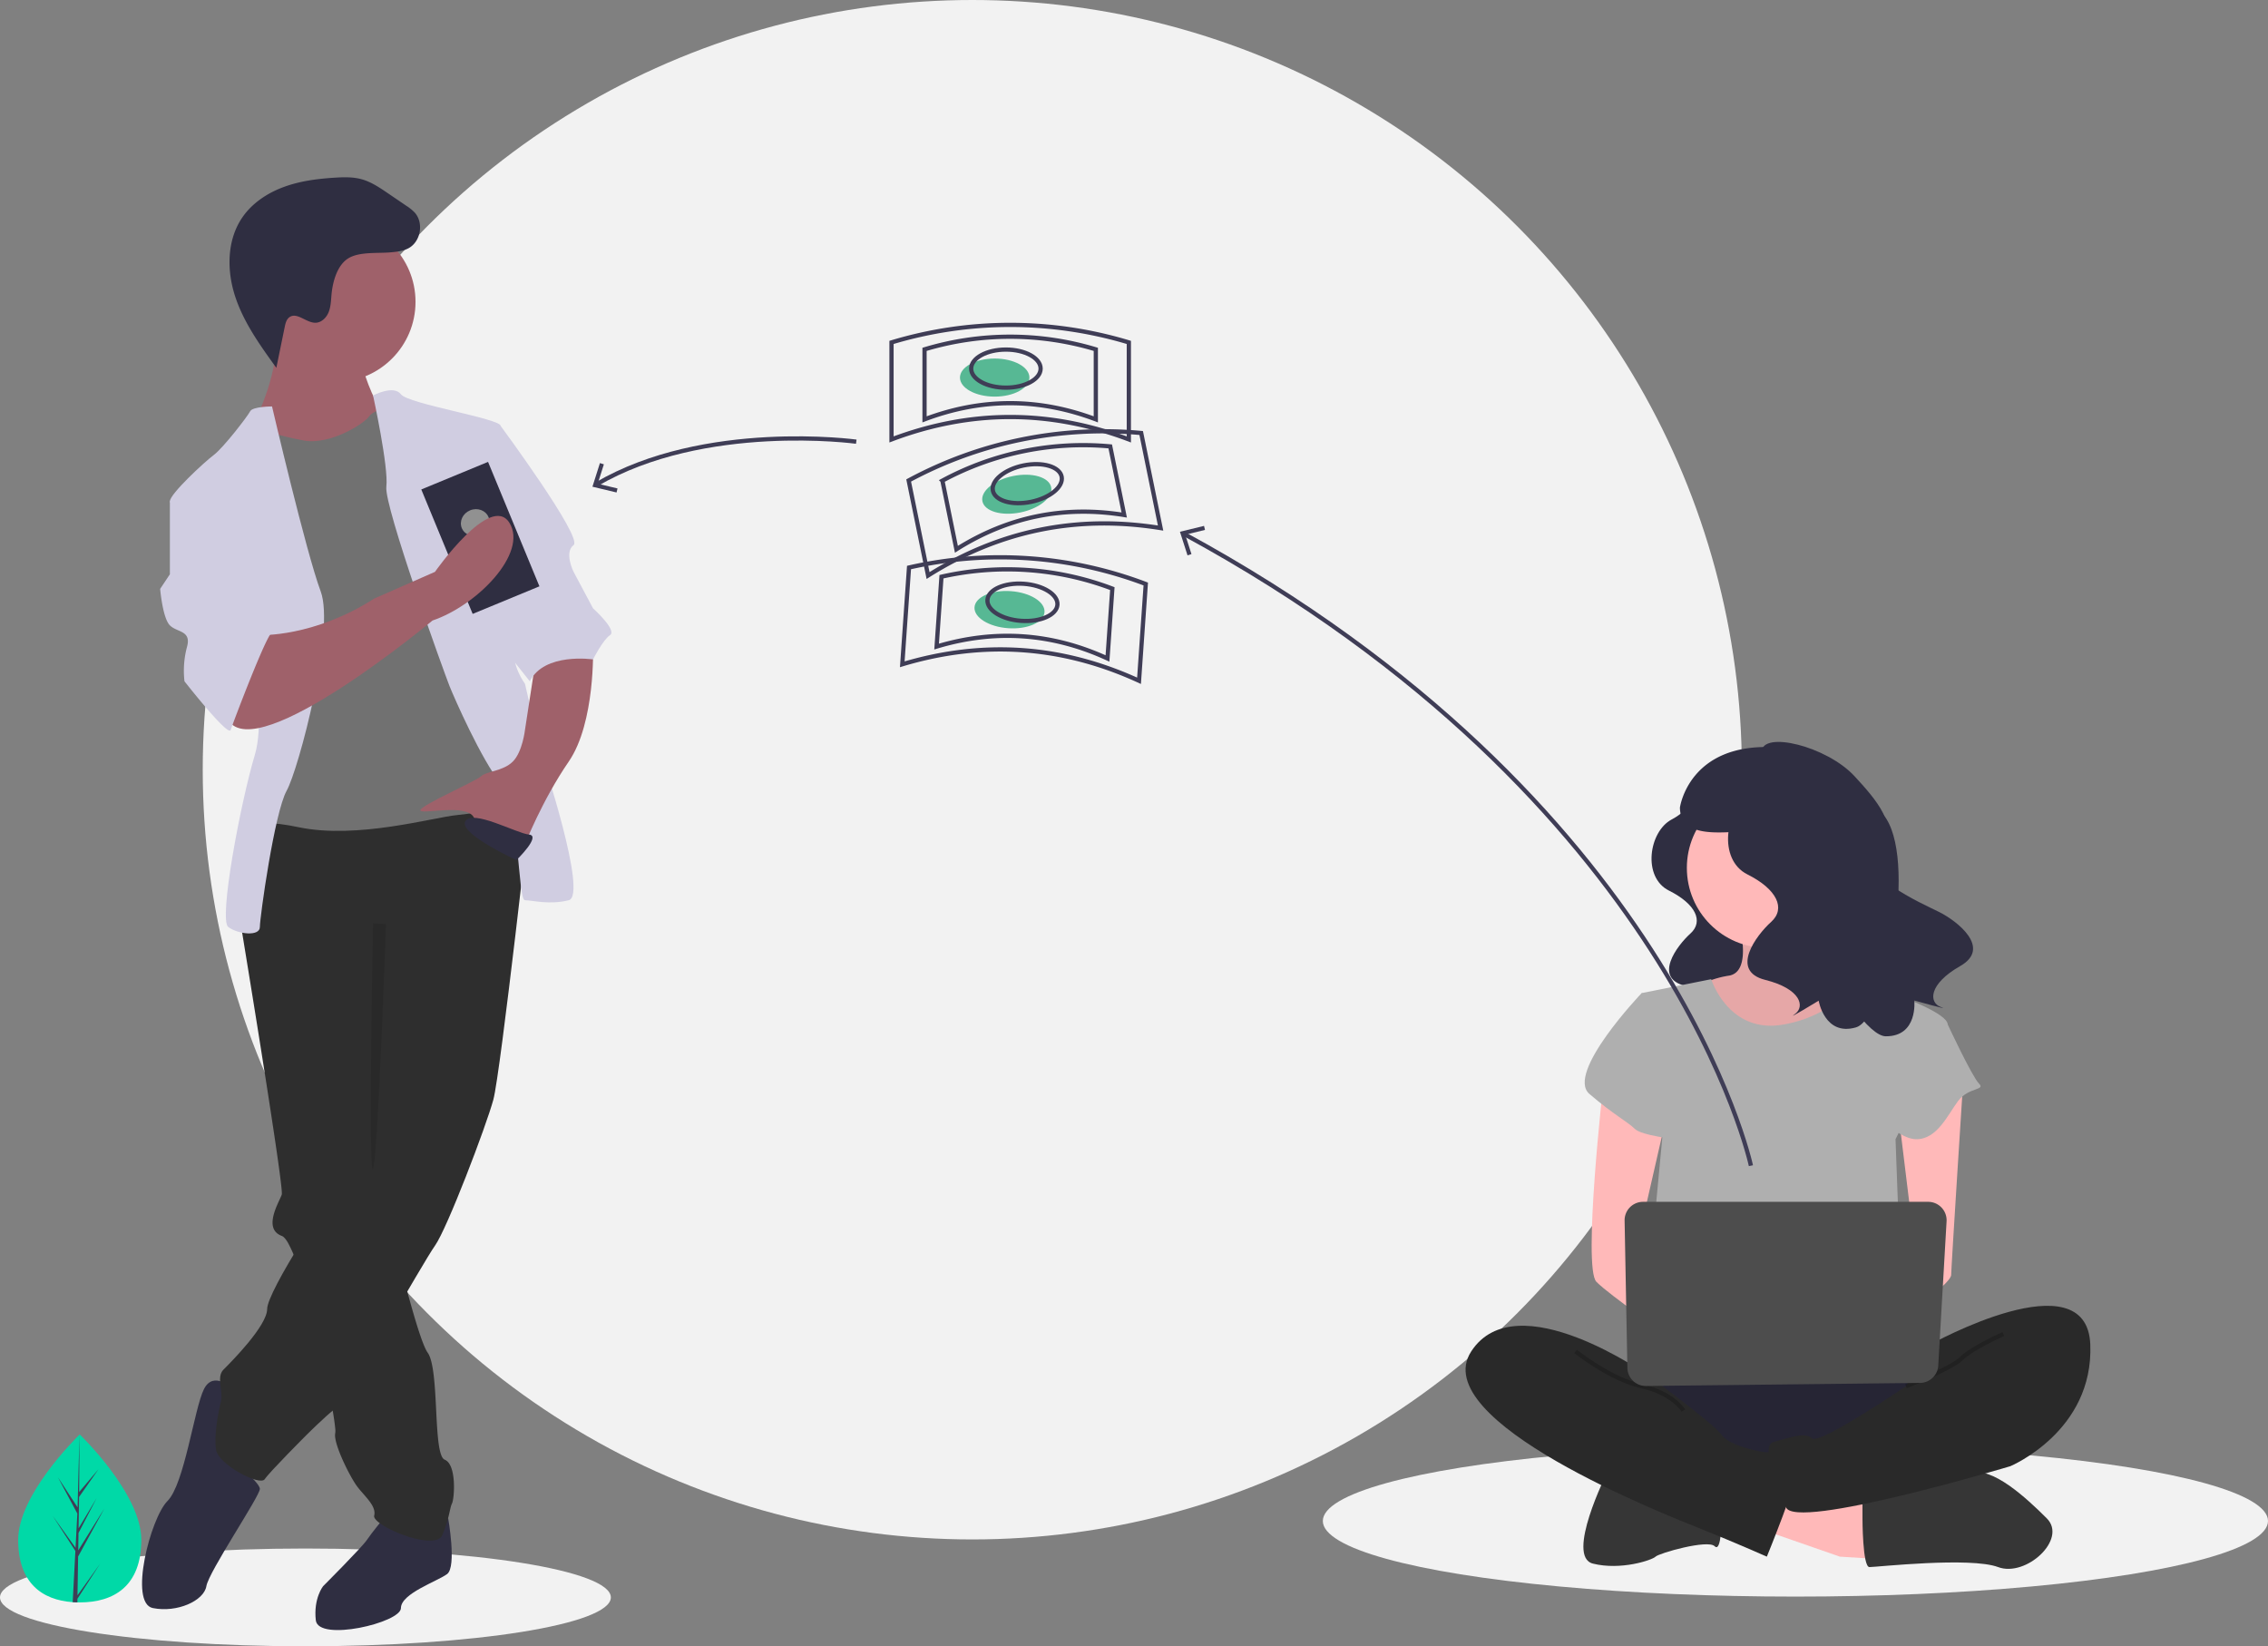 <svg xmlns="http://www.w3.org/2000/svg" width="1072.536" height="778.364" viewBox="0 0 1072.536 778.364">
  <rect x="0" y="0" width="1072.536" height="778.364" fill="#808080" stroke="none"/>
  <g id="Group_461" data-name="Group 461" transform="translate(0 0)">
    <ellipse id="Ellipse_52" data-name="Ellipse 52" cx="363.924" cy="363.924" rx="363.924" ry="363.924" transform="translate(95.872 0)" fill="#f2f2f2"/>
    <ellipse id="Ellipse_53" data-name="Ellipse 53" cx="144.436" cy="23.11" rx="144.436" ry="23.11" transform="translate(0 732.144)" fill="#f2f2f2"/>
    <ellipse id="Ellipse_54" data-name="Ellipse 54" cx="223.486" cy="35.758" rx="223.486" ry="35.758" transform="translate(625.565 683.356)" fill="#f2f2f2"/>
    <path id="Path_345" data-name="Path 345" d="M869.167,435.945s1.9,6.342-8.879,12.05-13.953,27.272-1.268,33.614,16.49,14.587,10.148,20.3-17.758,20.93-2.537,24.735,17.124,11.416,12.685,14.587,10.148-5.708,10.148-5.708S892,550.74,905.318,546.935s50.738-76.107,31.711-86.255S869.167,435.945,869.167,435.945Z" transform="translate(-69.771 -60.535)" fill="#2f2e41"/>
    <path id="Path_346" data-name="Path 346" d="M892.566,498.472s6.579,23.026-4.934,24.671a44.945,44.945,0,0,0-19.737,8.224l21.381,27.96H928.75l24.671-24.671s-32.894-24.671-26.315-39.473S892.566,498.472,892.566,498.472Z" transform="translate(-70.183 -61.821)" fill="#ffb9b9"/>
    <path id="Path_347" data-name="Path 347" d="M892.566,498.472s6.579,23.026-4.934,24.671a44.945,44.945,0,0,0-19.737,8.224l21.381,27.96H928.75l24.671-24.671s-32.894-24.671-26.315-39.473S892.566,498.472,892.566,498.472Z" transform="translate(-70.183 -61.821)" opacity="0.1"/>
    <path id="Path_348" data-name="Path 348" d="M852.787,740.18l37.829,13.157,26.315,1.644-1.644-23.026L861.01,715.9Z" transform="translate(-20.535 -17.348)" fill="#ffb9b9"/>
    <path id="Path_349" data-name="Path 349" d="M953,786.343s0,23.026,3.289,23.026,47.7-4.934,60.855,0,32.894-13.158,23.026-23.026-25.965-24.671-36.008-21.381S953,776.475,953,776.475Z" transform="translate(-72.233 -68.446)" fill="#363636"/>
    <path id="Path_350" data-name="Path 350" d="M828.86,764.974s-19.737,39.473-6.579,42.763,27.96-1.645,29.6-3.289,24.671-8.224,27.96-4.934,3.289-13.158,3.289-13.158Z" transform="translate(-68.976 -68.457)" fill="#363636"/>
    <path id="Path_351" data-name="Path 351" d="M845.575,709.359s-31.249,42.763-8.224,54.276,133.222,11.513,141.446,0,11.513-47.7,0-50.986S845.575,709.359,845.575,709.359Z" transform="translate(-69.244 -67.118)" fill="#2f2e41"/>
    <path id="Path_352" data-name="Path 352" d="M845.575,709.359s-31.249,42.763-8.224,54.276,133.222,11.513,141.446,0,11.513-47.7,0-50.986S845.575,709.359,845.575,709.359Z" transform="translate(-69.244 -67.118)" opacity="0.2"/>
    <ellipse id="Ellipse_55" data-name="Ellipse 55" cx="37.828" cy="37.828" rx="37.828" ry="37.828" transform="translate(797.713 372.507)" fill="#ffb9b9"/>
    <path id="Path_353" data-name="Path 353" d="M845.987,532.24l32.894-6.579s8.224,26.315,34.539,21.381,32.894-21.381,32.894-21.381,19.737,8.224,21.381,8.224,23.026,8.223,23.026,13.158-24.671,54.276-24.671,54.276l3.289,88.815-121.709-3.29,8.224-87.17Z" transform="translate(-69.656 -62.695)" fill="#afafaf"/>
    <path id="Path_354" data-name="Path 354" d="M827.312,576.22s-9.868,87.17-3.289,93.749,32.894,24.671,32.894,24.671V674.9l-13.158-24.671,13.158-57.565Z" transform="translate(-69.072 -63.912)" fill="#ffb9b9"/>
    <path id="Path_355" data-name="Path 355" d="M1001.045,573.693s-5.757,89.637-5.757,92.927-14.8,14.8-19.736,14.8-8.224-8.224-8.224-8.224l11.513-13.158-8.224-67.433Z" transform="translate(-72.578 -63.852)" fill="#ffb9b9"/>
    <path id="Path_356" data-name="Path 356" d="M983.979,702.167s74.012-41.118,75.657,0-37.829,57.565-37.829,57.565-101.972,30.578-106.084,19.4-12.335-29.269-5.757-30.914,14.8-4.934,18.092-1.645S972.466,721.9,972.466,721.9Z" transform="translate(-71.137 -66.505)" fill="#292929"/>
    <path id="Path_357" data-name="Path 357" d="M1020.121,697.562s-14.8,6.579-19.737,11.513-26.316,13.158-26.316,13.158" transform="translate(-72.74 -66.834)" fill="none" stroke="#000" stroke-miterlimit="10" stroke-width="2" opacity="0.2"/>
    <path id="Path_358" data-name="Path 358" d="M855.191,535.692l-9.868-3.289s-36.184,37.828-24.671,47.7,18.092,13.158,21.381,16.447,19.737,4.934,19.737,4.934Z" transform="translate(-68.991 -62.857)" fill="#afafaf"/>
    <path id="Path_359" data-name="Path 359" d="M978.557,544.2l14.8,3.289s11.513,24.671,14.8,27.96-4.934,1.645-9.868,8.224-9.868,18.092-19.737,18.092-23.026-16.447-23.026-16.447Z" transform="translate(-72.294 -63.141)" fill="#afafaf"/>
    <path id="Path_360" data-name="Path 360" d="M847.222,717.2s-62.5-44.407-83.88-11.513,92.1,77.3,108.551,83.88,31.25,13.158,31.25,13.158,14.8-36.184,14.8-42.762-11.513-6.579-14.8-6.579-18.092-3.289-21.381-8.224S847.222,717.2,847.222,717.2Z" transform="translate(-67.601 -66.738)" fill="#292929"/>
    <path id="Path_361" data-name="Path 361" d="M813.966,705.988s16.447,13.158,31.25,16.447,19.737,11.513,19.737,11.513" transform="translate(-68.885 -67.037)" fill="none" stroke="#000" stroke-miterlimit="10" stroke-width="2" opacity="0.2"/>
    <path id="Path_362" data-name="Path 362" d="M837.732,642.4l1.314,69.638a8.718,8.718,0,0,0,8.814,8.553l129.592-1.456a8.718,8.718,0,0,0,8.605-8.215l3.934-68.182a8.718,8.718,0,0,0-8.7-9.22H846.448a8.718,8.718,0,0,0-8.716,8.882Z" transform="translate(-69.457 -65.292)" fill="#4d4d4d"/>
    <path id="Path_363" data-name="Path 363" d="M908.226,423.04s2.108,7.026-9.836,13.349-15.457,30.212-1.405,37.238,18.268,16.16,11.242,22.483-19.673,23.186-2.81,27.4,18.97,12.647,14.052,16.16,11.242-6.323,11.242-6.323,2.81,16.862,17.565,12.647S977.75,465.149,961.3,445.413C946.01,427.061,908.226,423.04,908.226,423.04Z" transform="translate(-70.664 -60.224)" fill="#2f2e41"/>
    <path id="Path_364" data-name="Path 364" d="M904.13,415.511c0-10.293,30.8-2.9,44,11.475,9.143,9.952,23.031,24.925,11.393,35.48s19.947,24.39,28.418,28.585,25.2,17.023,10.094,25.629-14.858,17.293-9.175,19.35-12.53-3.058-12.53-3.058,1.84,17-13.5,16.914-59.368-84.412-48.851-107.852C923.756,420.238,904.13,415.511,904.13,415.511Z" transform="translate(-71.056 -59.927)" fill="#2f2e41"/>
    <path id="Path_365" data-name="Path 365" d="M909.846,413.314c-41.182-2.48-45.315,28.519-45.315,28.519.285,17.939,28.773,9.2,36.685,11.872,9.546-6.867,27.946-19.86,41.105-29.132A62.237,62.237,0,0,0,909.846,413.314Z" transform="translate(-70.102 -59.986)" fill="#2f2e41"/>
    <path id="Path_366" data-name="Path 366" d="M892.326,608.638S855.385,435.51,624.169,309.92" transform="translate(-64.314 -57.5)" fill="none" stroke="#3f3d56" stroke-miterlimit="10" stroke-width="2"/>
    <path id="Path_367" data-name="Path 367" d="M583.15,254.891l.463,1.9-9.352,2.268,2.946,9.163-1.86.6-3.587-11.161Z" transform="translate(-13.768 -6.247)" fill="#3f3d56"/>
    <path id="Path_368" data-name="Path 368" d="M117.537,796.042c0,21.928-13.035,29.584-29.115,29.584q-.559,0-1.116-.013c-.745-.016-1.483-.051-2.212-.1-14.512-1.027-25.788-9.077-25.788-29.47,0-21.1,26.969-47.734,28.995-49.705l0,0,.117-.114S117.537,774.115,117.537,796.042Z" transform="translate(-50.712 -68.006)" fill="#00d9a7"/>
    <path id="Path_369" data-name="Path 369" d="M87.764,822.271l10.649-14.88L87.737,823.905l-.028,1.708c-.745-.016-1.483-.052-2.212-.1l1.148-21.938-.009-.17.02-.032.108-2.072-10.7-16.554,10.736,15,.025.44.867-16.576L78.527,766.5,87.8,780.7l.9-34.365,0-.117v.114l-.151,27.1,9.122-10.743-9.159,13.077-.241,14.841,8.517-14.243L88.243,792.79l-.135,8.251,12.364-19.824-12.41,22.7Z" transform="translate(-51.116 -68.006)" fill="#3f3d56"/>
    <path id="Path_370" data-name="Path 370" d="M259.878,791.336l6.228-4.627s4.123,23.028-.478,26.479-21.852,9.2-21.852,16.1-39.1,16.1-40.253,5.75,3.45-16.1,3.45-16.1,18.4-18.4,20.7-21.852,8.051-10.351,8.051-10.351Z" transform="translate(-54.181 -68.981)" fill="#2f2e41"/>
    <path id="Path_371" data-name="Path 371" d="M167,497.7s.173,1.012.471,2.864c.276,1.645.656,3.968,1.116,6.831,4.83,29.477,18.919,116.25,17.964,119.114-1.15,3.45-9.2,16.1,0,19.551.886.333,1.84,1.414,2.864,3.117a66.846,66.846,0,0,1,4.865,11.478c5.486,15.917,11.351,41.391,14.744,59.034,1.484,7.752,2.5,13.985,2.795,17.251a9.382,9.382,0,0,1,.035,2.277c-1.15,4.6,6.9,20.7,10.351,25.3s9.2,9.2,8.051,13.8,28.752,17.251,32.2,9.2,3.45-12.651,4.6-14.951,2.3-18.4-3.45-20.7-2.3-42.553-8.051-50.6c-1.921-2.68-4.853-11.754-7.924-22.668-1.207-4.278-2.427-8.833-3.623-13.4-4.853-18.712-9.155-37.539-9.155-37.539L236,493.1l-63.255-8.051-1.622,3.577-3.232,7.1Z" transform="translate(-53.305 -61.717)" fill="#2e2e2e"/>
    <path id="Path_372" data-name="Path 372" d="M162.4,724.177s-9.2-9.2-13.8,0-9.2,44.853-17.251,52.9-18.4,48.3-6.9,50.6,24.152-3.45,25.3-10.351,25.3-42.553,25.3-46-16.1-16.1-16.1-16.1Z" transform="translate(-52.157 -67.377)" fill="#2f2e41"/>
    <path id="Path_373" data-name="Path 373" d="M304.715,433.12s-14.951,134.56-18.4,147.211-21.852,60.954-27.6,69.005-42.553,73.605-47.153,77.056-13.8,12.651-13.8,12.651-17.251,17.251-19.551,20.7-21.852-6.9-23-13.8,1.15-18.4,2.3-23-2.3-11.5,1.15-14.951,20.7-20.7,20.7-28.752,29.9-55.2,41.4-65.555,9.2-27.6,9.2-27.6V515.926L166.7,496.375s3.45-55.2,11.5-55.2S292.064,422.77,304.715,433.12Z" transform="translate(-53.014 -60.39)" fill="#2e2e2e"/>
    <ellipse id="Ellipse_56" data-name="Ellipse 56" cx="37.953" cy="37.953" rx="37.953" ry="37.953" transform="translate(120.592 104.76)" fill="#9f616a"/>
    <path id="Path_374" data-name="Path 374" d="M224.671,227.663s4.6,17.251,10.351,21.852-14.951,24.152-14.951,24.152l-39.1,2.3-6.9-21.852s12.651-25.3,9.2-41.4S224.671,227.663,224.671,227.663Z" transform="translate(-53.476 -55.048)" fill="#9f616a"/>
    <path id="Path_375" data-name="Path 375" d="M240.6,248.18s-10.351,1.15-12.651,4.6-18.4,13.8-31.052,11.5-20.7-5.75-23-4.6-6.9,25.3-6.9,25.3l12.651,36.8-2.3,101.207-3.45,27.6s-6.9-9.2,20.7-3.45,63.255-4.6,74.756-5.75,31.052-4.6,32.2-11.5-3.45-32.2-3.45-32.2l-18.4-77.056-11.5-41.4Z" transform="translate(-53.305 -56.013)" fill="#717171"/>
    <path id="Path_376" data-name="Path 376" d="M231.271,242.8s9.728-5.16,13.179-.56,47.153,11.5,47.153,14.951,9.2,96.607,6.9,104.658,4.6,17.251,4.6,17.251l8.051,34.5s21.852,65.555,12.651,67.855-17.251,0-20.7,0-2.3-43.7-11.5-55.2-21.852-40.253-24.152-46-31.052-85.106-29.9-94.307S231.271,242.8,231.271,242.8Z" transform="translate(-54.853 -55.824)" fill="#d0cde1"/>
    <path id="Path_377" data-name="Path 377" d="M181.125,248.18s-9.2,0-10.351,2.3-12.651,17.251-17.251,20.7-20.7,18.4-20.7,21.852,33.352,28.752,33.352,28.752,13.8,67.855,6.9,90.857-17.251,78.206-12.651,81.656,14.951,4.6,14.951,0,6.9-54.054,12.651-64.4,23-75.906,16.1-94.307S181.125,248.18,181.125,248.18Z" transform="translate(-52.482 -56.013)" fill="#d0cde1"/>
    <path id="Path_378" data-name="Path 378" d="M335.858,364.847s1.15,35.653-11.5,54.054-20.7,39.1-20.7,39.1-20.7-5.75-24.152-12.651-25.3-1.15-25.3-3.45,26.452-13.8,28.752-16.1,10.351-2.3,14.951-6.9,5.75-14.951,5.75-14.951l4.6-29.9Z" transform="translate(-55.405 -58.823)" fill="#9f616a"/>
    <path id="Path_379" data-name="Path 379" d="M237.862,172.652c2.92-.265,5.931-.557,8.511-1.949,5.782-3.118,7.315-12,2.914-16.874a21.806,21.806,0,0,0-4.043-3.251l-8.742-5.95c-3.866-2.632-7.824-5.307-12.334-6.547-4.079-1.122-8.387-1.007-12.609-.744-8.2.509-16.443,1.562-24.153,4.392s-14.9,7.564-19.57,14.32c-7.4,10.71-7.5,25.154-3.427,37.518s11.821,23.131,19.451,33.679l3.959-19.318c.353-1.721.809-3.606,2.24-4.625,3.557-2.531,7.908,2.666,12.273,2.632,2.8-.022,5.16-2.329,6.223-4.924s1.133-5.47,1.379-8.264c.521-5.918,2.589-14.153,8.194-17.417C223.351,172.287,231.992,173.185,237.862,172.652Z" transform="translate(-53.178 -53.34)" fill="#2f2e41"/>
    <path id="Path_380" data-name="Path 380" d="M237.382,498.956S233.5,611.311,231.2,614.761s0-116.158,0-116.158Z" transform="translate(-54.827 -62.043)" opacity="0.1"/>
    <path id="Path_381" data-name="Path 381" d="M283.664,257.607h9.2s39.1,52.9,34.5,56.354,0,12.651,0,12.651l9.2,17.251s11.5,10.351,8.051,12.651-8.051,11.5-8.051,11.5-23-3.45-29.9,10.351l-14.916-18.831Z" transform="translate(-56.115 -56.24)" fill="#d0cde1"/>
    <rect id="Rectangle_326" data-name="Rectangle 326" width="34.157" height="63.653" transform="translate(199.228 231.42) rotate(-22.438)" fill="#2f2e41"/>
    <ellipse id="Ellipse_57" data-name="Ellipse 57" cx="6.831" cy="6.276" rx="6.831" ry="6.276" transform="translate(215.995 243.896) rotate(-22.438)" fill="#919191"/>
    <path id="Path_382" data-name="Path 382" d="M257.619,350.664s-82.806,69.005-96.607,47.153,14.951-40.253,14.951-40.253,25.3,1.15,54.054-17.251l28.752-12.651s26.248-37.474,35.193-23.2S278.693,343.564,257.619,350.664Z" transform="translate(-53.071 -57.29)" fill="#9f616a"/>
    <path id="Path_383" data-name="Path 383" d="M145.358,289.426l-12.651,4.6v34.5l-4.6,6.9s1.15,13.8,4.6,17.251,10.351,2.3,8.051,10.351a43.591,43.591,0,0,0-1.15,16.1s20.7,26.452,21.852,23,17.251-46,19.551-46-23-66.7-23-66.7Z" transform="translate(-52.369 -57.006)" fill="#d0cde1"/>
    <path id="Path_384" data-name="Path 384" d="M300.148,467.469s11.892-11.5,5.946-12.076-26.647-12.076-30.1-6.326S300.148,467.469,300.148,467.469Z" transform="translate(-55.923 -60.812)" fill="#2f2e41"/>
    <ellipse id="Ellipse_58" data-name="Ellipse 58" cx="16.422" cy="9.005" rx="16.422" ry="9.005" transform="translate(453.969 169.513)" fill="#57b894"/>
    <path id="Path_385" data-name="Path 385" d="M594.731,262.824q-56.115-21.194-112.231,0V216.956a194.246,194.246,0,0,1,112.231,0Z" transform="translate(-60.903 -55.062)" fill="none" stroke="#3f3d56" stroke-miterlimit="10" stroke-width="2"/>
    <path id="Path_386" data-name="Path 386" d="M579.5,253.476q-40.5-15.3-81,0v-33.1a140.2,140.2,0,0,1,81,0Z" transform="translate(-61.288 -55.2)" fill="none" stroke="#3f3d56" stroke-miterlimit="10" stroke-width="2"/>
    <ellipse id="Ellipse_59" data-name="Ellipse 59" cx="16.422" cy="9.005" rx="16.422" ry="9.005" transform="translate(459.266 165.275)" fill="none" stroke="#3f3d56" stroke-miterlimit="10" stroke-width="2"/>
    <ellipse id="Ellipse_60" data-name="Ellipse 60" cx="16.591" cy="8.783" rx="16.591" ry="8.783" transform="matrix(0.98, -0.2, 0.2, 0.98, 462.822, 228.382)" fill="#57b894"/>
    <path id="Path_387" data-name="Path 387" d="M609.947,305.972q-59.22-9.544-109.964,22.443l-9.172-44.942A194.245,194.245,0,0,1,600.774,261.03Z" transform="translate(-61.103 -56.303)" fill="none" stroke="#3f3d56" stroke-miterlimit="10" stroke-width="2"/>
    <path id="Path_388" data-name="Path 388" d="M593.144,299.962q-42.741-6.888-79.365,16.2l-6.62-32.436a140.2,140.2,0,0,1,79.365-16.2Z" transform="translate(-61.496 -56.465)" fill="none" stroke="#3f3d56" stroke-miterlimit="10" stroke-width="2"/>
    <ellipse id="Ellipse_61" data-name="Ellipse 61" cx="16.591" cy="8.783" rx="16.591" ry="8.783" transform="matrix(0.98, -0.2, 0.2, 0.98, 467.779, 223.386)" fill="none" stroke="#3f3d56" stroke-miterlimit="10" stroke-width="2"/>
    <ellipse id="Ellipse_62" data-name="Ellipse 62" cx="8.783" cy="16.591" rx="8.783" ry="16.591" transform="translate(460.236 295.87) rotate(-86.019)" fill="#57b894"/>
    <path id="Path_389" data-name="Path 389" d="M599.673,379.644q-54.509-25.038-111.96-7.791L490.9,326.1a194.246,194.246,0,0,1,111.96,7.791Z" transform="translate(-61.028 -57.773)" fill="none" stroke="#3f3d56" stroke-miterlimit="10" stroke-width="2"/>
    <path id="Path_390" data-name="Path 390" d="M585.155,369.238q-39.341-18.071-80.806-5.623l2.3-33.025a140.194,140.194,0,0,1,80.806,5.623Z" transform="translate(-61.429 -57.914)" fill="none" stroke="#3f3d56" stroke-miterlimit="10" stroke-width="2"/>
    <ellipse id="Ellipse_63" data-name="Ellipse 63" cx="8.783" cy="16.591" rx="8.783" ry="16.591" transform="translate(466.349 292.383) rotate(-86.019)" fill="none" stroke="#3f3d56" stroke-miterlimit="10" stroke-width="2"/>
    <path id="Path_391" data-name="Path 391" d="M462.388,265.214S390.662,255.4,339.44,285.419" transform="translate(-57.458 -56.386)" fill="none" stroke="#3f3d56" stroke-miterlimit="10" stroke-width="2"/>
    <path id="Path_392" data-name="Path 392" d="M290.621,224.459l1.863.589-2.912,9.173,9.363,2.234-.456,1.9-11.4-2.724Z" transform="translate(-6.913 -5.514)" fill="#3f3d56"/>
  </g>
</svg>
